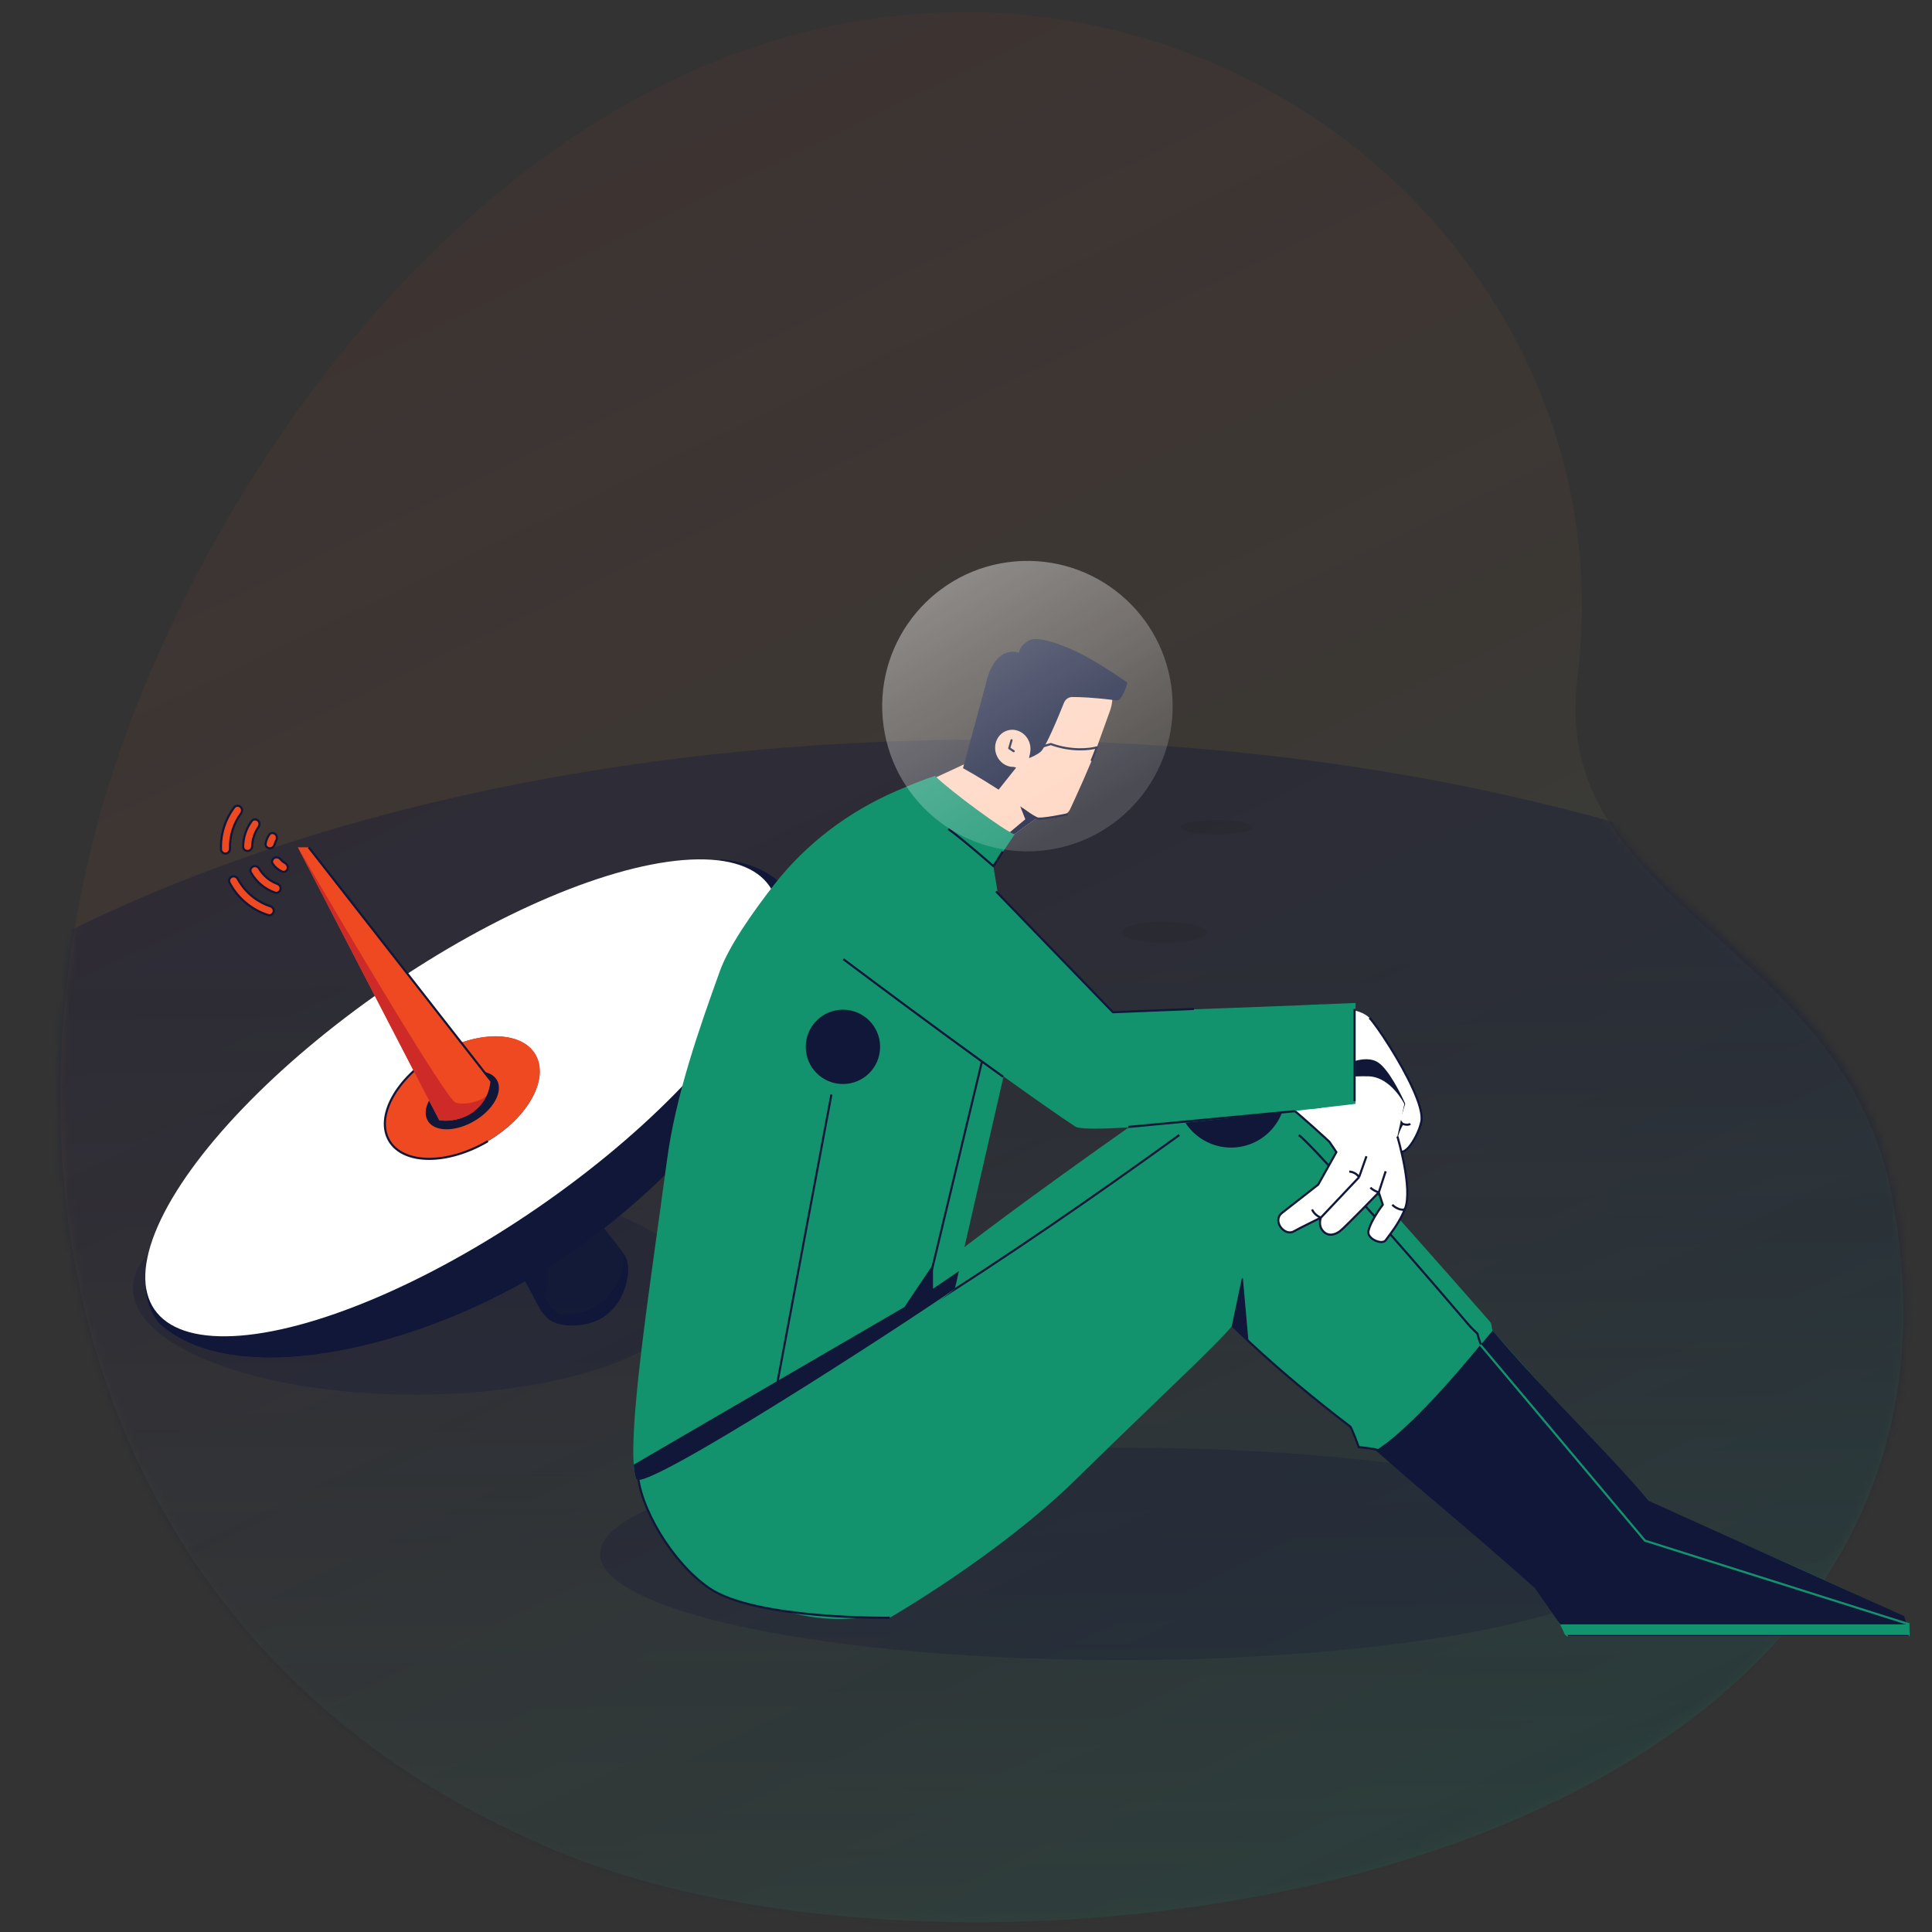 <svg fill="none" height="266" viewBox="0 0 266 266" width="266" xmlns="http://www.w3.org/2000/svg" xmlns:xlink="http://www.w3.org/1999/xlink"><rect x="0" y="0" width="266" height="266" fill="#333333" stroke="none"/><linearGradient id="a" gradientUnits="userSpaceOnUse" x1="214.755" x2="96.98" y1="248.716" y2="4.854"><stop offset="0" stop-color="#13926e" stop-opacity=".15"/><stop offset="1" stop-color="#ef4921" stop-opacity=".05"/></linearGradient><linearGradient id="b" gradientUnits="userSpaceOnUse" x1="135.676" x2="134.761" y1="278.057" y2="132.426"><stop offset="0" stop-color="#101738" stop-opacity=".05"/><stop offset="1" stop-color="#101738" stop-opacity=".35"/></linearGradient><linearGradient id="c" gradientUnits="userSpaceOnUse" x1="135.82" x2="154.697" y1="71.83" y2="109.452"><stop offset="0" stop-color="#fff" stop-opacity=".45"/><stop offset="1" stop-color="#fff" stop-opacity=".15"/></linearGradient><clipPath id="d"><path d="m0 0h266v266h-266z"/></clipPath><mask id="e" height="264" maskUnits="userSpaceOnUse" width="255" x="8" y="1"><path d="m77.684 255.502c-60.647-24.503-79.853-84.331-64.344-142.248 11.543-43.107 51.76-106.336 111.486-111.23 52.609-4.31 97.459 38.97 91.618 90.343-3.612 31.768 36.93 35.658 44.075 70.762 19.22 94.419-122.187 116.876-182.835 92.373z" fill="#c4c4c4"/></mask><g clip-path="url(#d)"><path d="m76.583 254.834c-60.367-25.186-78.896-85.226-62.734-142.965 12.029-42.974 52.956-105.745 112.734-109.965 52.655-3.716 97.013 40.068 90.593 91.371-3.97 31.725 36.525 36.072 43.274 71.255 18.152 94.63-123.5 115.49-183.867 90.303z" fill="url(#a)"/><g mask="url(#e)"><path d="m135.676 297.07c101.975 0 184.643-43.704 184.643-97.615s-82.668-97.615-184.643-97.615c-101.976 0-184.643 43.704-184.643 97.615s82.668 97.615 184.643 97.615z" fill="url(#b)"/><ellipse cx="167.48" cy="113.889" fill="#0b0c0d" fill-opacity=".1" rx="5" ry="1"/><ellipse cx="160.331" cy="128.351" fill="#0b0c0d" fill-opacity=".1" rx="5.85" ry="1.463"/><g fill="#101738"><ellipse cx="57.065" cy="177.393" fill-opacity=".25" rx="38.757" ry="14.625"/><path d="m83.782 180.763c-2.43 2.009-5.179 1.871-6.932 1.469-1.205-.277-2.105-1.196-2.674-2.294l-30.646-59.177h.684v-1.527l41.264 52.823c.623.797 1.046 1.745 1 2.756-.073 1.623-.561 4.185-2.697 5.95z" fill-opacity=".8"/><path clip-rule="evenodd" d="m80.804 167.83c-2.414 2-6.253 5.181-5.532 7.223.244.69.1 1.307-.045 1.924-.268 1.147-.536 2.295 1.685 3.916 1.317.13 2.801.075 4.205-.609 3.285-1.601 4.795-4.133 4.795-7.583 1.512 2.267-.181 7.17-3.188 8.84-2.539 1.411-6.688 1.247-7.597-.451-.557-.572-1.148-1.426-1.702-2.653l-3.077-5.538 11.385-5.846c-.269.23-.585.492-.929.777z" fill-rule="evenodd"/><path d="m20.119 177.502c.191 1.034.565 1.973 1.136 2.802 1.455 2.114 4.034 3.294 7.433 3.632 3.4.337 7.631-.168 12.408-1.436 9.555-2.537 21.31-8.131 33.004-16.179 11.694-8.049 21.117-17.032 26.899-25.051 2.89-4.009 4.873-7.781 5.772-11.077s.717-6.126-.738-8.24c-1.366-1.986-3.725-3.148-6.823-3.561.474.044.936.102 1.385.174 3.555.571 6.287 2.03 7.944 4.436 1.391 2.022 1.797 5.03 1.214 8.692-.583 3.66-2.151 7.962-4.695 12.562-5.085 9.198-14.064 19.574-26.82 28.353-9.155 6.301-20.539 11.108-30.963 13.139-5.212 1.016-10.181 1.337-14.51.805-4.329-.532-8.014-1.916-10.662-4.306-.128-.115-.246-.243-.349-.381-.939-1.258-1.474-2.725-1.635-4.364z" stroke="#101738" stroke-linejoin="round" stroke-width=".146"/><path d="m78.321 170.49c13.223-9.101 20.445-16.965 24.226-22.085-5.312 8.083-13.439 16.723-24.308 24.204-9.155 6.301-20.499 11.108-30.883 13.139-5.192 1.015-10.141 1.336-14.455.804-4.314-.532-7.988-1.916-10.636-4.306-.683-.617-1.184-1.428-1.532-2.325.109.217.231.426.367.624 1.454 2.112 4.305 3.539 8.111 4.245 3.808.706 8.585.693 13.91-.083 10.65-1.554 23.502-6.165 35.2-14.217z" stroke="#101738" stroke-width=".146"/></g><ellipse cx="63.644" cy="151.129" fill="#fff" rx="18.37" ry="51.386" transform="matrix(.567 .824 -.824 .567 152.051 13.018)"/><path d="m67.102 156.989c-2.756 1.626-5.638 2.429-8.065 2.418-2.431-.01-4.377-.833-5.315-2.424-.939-1.592-.718-3.693.448-5.826 1.165-2.129 3.261-4.263 6.017-5.889s5.638-2.429 8.065-2.419c2.431.011 4.377.834 5.315 2.425s.718 3.693-.448 5.825c-1.165 2.13-3.261 4.264-6.017 5.89z" fill="#eb565a" stroke="#101738" stroke-linejoin="round" stroke-width=".293"/><path d="m53.757 156.997c1.851 3.291 7.907 3.177 13.231.06-2.235 1.308-9.966 2.739-12.157-1.008-2.184-3.736 2.612-8.114 5.37-10.82-5.55 3.274-8.395 8.462-6.444 11.768z" fill="#e6182d"/><ellipse cx="63.644" cy="151.129" fill="#ef4921" rx="6.951" ry="11.667" transform="matrix(.508 .861 -.861 .508 161.47 19.521)"/><path d="m67.175 157.115c-5.55 3.274-11.63 3.248-13.581-.058s.967-8.641 6.517-11.915" stroke="#101738" stroke-linejoin="round" stroke-width=".293"/><path d="m65.285 154.267c-1.304.769-2.668 1.149-3.816 1.144-1.15-.005-2.069-.394-2.513-1.146-.443-.751-.34-1.745.212-2.753.551-1.008 1.543-2.018 2.847-2.787s2.668-1.149 3.816-1.144c1.15.005 2.069.394 2.513 1.146.443.751.34 1.744-.212 2.753-.551 1.008-1.543 2.017-2.847 2.787z" fill="#101738" stroke="#101738" stroke-linejoin="round" stroke-width=".146"/><path d="m65.517 152.842c2.162-1.647 2.152-3.963 2.152-3.963l-25.173-32.225h-1.489l19.476 37.58s2.513.53 5.035-1.392z" fill="#ef4921"/><path d="m60.482 154.234s2.513.53 5.035-1.392c.893-.68 1.263-1.148 1.721-2.173-.891.972-3.28 1.568-4.523 1.129-1.243-.439-14.99-23.612-21.708-35.144z" fill="#ce2b28"/><path d="m65.429 153.078c2.162-1.647 2.239-4.199 2.239-4.199l-25.173-32.225" stroke="#101738" stroke-width=".293"/><path clip-rule="evenodd" d="m32.229 111.175c-1.201 1.611-1.877 3.622-1.804 5.763.012.36.334.615.681.574.336-.039.571-.336.561-.663-.051-1.815.521-3.519 1.532-4.893.202-.275.166-.671-.112-.888-.264-.206-.652-.17-.858.107zm-.616 10.368c1.114 2.109 3.021 3.709 5.291 4.44.335.107.676-.097.765-.426.09-.335-.111-.669-.429-.774-1.927-.632-3.546-1.991-4.504-3.779-.158-.294-.52-.434-.834-.29-.31.143-.454.517-.289.829zm3.027-8.487c-.724.995-1.151 2.212-1.163 3.511-.004.37.326.63.675.589.333-.039.562-.329.57-.647.024-.981.345-1.901.882-2.663.195-.277.166-.676-.115-.897-.26-.203-.646-.172-.849.107zm-.085 7.078c.726 1.287 1.902 2.272 3.297 2.76.336.118.678-.092.766-.419.09-.336-.113-.666-.422-.779-1.058-.388-1.953-1.137-2.521-2.111-.165-.283-.523-.426-.838-.28-.309.142-.457.518-.282.829zm2.507-5.208c-.249.363-.42.782-.491 1.231-.063.4.297.681.656.639.32-.037.533-.303.599-.578.04-.166.103-.324.186-.469.162-.283.163-.696-.133-.927-.246-.193-.625-.179-.818.104zm.488 4.004c.32.468.766.838 1.284 1.066.337.149.681-.075.768-.396.091-.341-.122-.658-.393-.804-.211-.113-.398-.268-.548-.455-.192-.238-.537-.389-.854-.243-.305.141-.467.525-.257.832z" fill="#ef4921" fill-rule="evenodd" stroke="#101738" stroke-width=".293"/></g><ellipse cx="154.288" cy="213.939" fill="#101738" fill-opacity=".25" rx="71.663" ry="14.625"/><path d="m99.479 217.612c-5.096-3.374-11.862-11.676-11.974-16.434l38.391-24.06c11.959-9.732 30.855-22.847 35.683-26.22 6.036-4.218 14.083-.001 17.436 2.27 1.604 1.086 13.195 14.075 25.316 27.88l.825.94c.309.354.138.992.448 1.346 7.586 8.653 15.683 17.133 21.023 23.309 0 0 27.944 12.231 34.918 15.722.821.411.623 1.845.623 1.845l-43.493-.84-7.472-10.514s-16.556-10.691-25.8-19.01c-9.141-8.227-14.26-13.039-15.357-12.798-1.097.242-12.99 12.773-17.55 17.185-5.7 5.515-23.062 22.51-31.444 24.132-8.383 1.622-15.202-.536-21.572-4.753z" fill="#13926e"/><path d="m216.022 224.918-4.089-11.735s-9.664-10.172-20.225-16.961c5.952-3.921 10.832-9.415 13.803-13.025 7.871 9.258 15.745 16.59 21.481 23.446l35.169 15.861.737 2.414z" fill="#101738"/><path d="m97.65 218.658c-5.096-3.487-9.76-11.302-9.872-16.22 26.541-13.015 50.545-28.796 74.589-46.16 4.828-3.488 11.141-3.719 16.453 0 1.517 1.062 12.47 13.302 23.485 26.233.274.323.516.407 1.104 1.097.34.4.316 1.326.614 1.676 7.668 9.018 16.23 19.252 22.027 26.182l.62.741 36.228 11.529v1.539h-47.216l-3.749-6.617s-12.064-11.478-22.144-18.962c-.333-.247-2.719-.457-2.719-.457s-.937-2.651-1.195-2.848c-10.468-7.986-16.196-13.88-16.196-13.88-2.193 2.697-11.06 10.878-21.572 21.207s-25.594 19.013-25.594 19.013-18.492.286-24.863-4.073z" fill="#13926e"/><circle fill="#101738" r="7.5" transform="matrix(1 -0 -0 -1 169.5 150.5)"/><path d="m122.513 222.73s-18.492.287-24.863-4.072c-5.096-3.487-9.76-11.302-9.872-16.22 26.541-13.015 50.545-28.796 74.589-46.161m7.312 26.234s5.728 5.894 16.196 13.88c.258.197 1.195 2.848 1.195 2.848s2.386.21 2.719.457c10.08 7.484 22.144 18.962 22.144 18.962m-33.113-62.381c1.517 1.062 12.47 13.303 23.485 26.234.274.323 1.104 1.097 1.104 1.097s.316 1.326.614 1.676c7.946 9.345 16.852 19.996 22.647 26.923l36.228 11.529" stroke="#101738" stroke-width=".293"/><path d="m171.05 176.021-1.371 6.49s.726.747 2.133 2.069z" fill="#101738" stroke="#101738" stroke-width=".146"/><path d="m215.933 225.275-4.59-6.605c-10.237-9.141-13.236-11.296-21.92-18.974 5.393-3.291 14.397-14.534 14.397-14.534s17.229 20.467 22.656 26.954l36.423 11.528-.123 1.631z" fill="#101738"/><path d="m262.899 223.644-36.423-11.528c-5.427-6.487-22.656-26.954-22.656-26.954" stroke="#13926e" stroke-width=".293"/><path d="m262.898 225.106h-47.424l-.641-1.462h48.065z" fill="#13926e"/><path d="m142.73 112.644c-3.789 2.708-9.701 6.935-9.701 6.935l-5.214-12.065 6.215-2.882c1.733-3.99 2.439-9.845 4.86-13.399 2.868-4.211 12.464-1.354 13.976 2.885.444 1.246.391 2.736-.144 4.029l-1.711 4.752c-.452 1.256-1.186 2.99-1.903 4.615-.692 1.568-1.368 3.036-1.758 3.873-.211.455-.603.781-1.051.87-1.138.224-3.265.606-3.569.387z" fill="#ffd2bc"/><path d="m140.713 111.368s1.18.879 2.017 1.276c.418.301 4.282-.534 4.282-.534m-4.557-9.008 2.224-.661c2.82 1.039 5.396.739 6.332.458-.197.549-.448 1.188-.729 1.87" stroke="#101738" stroke-linejoin="round" stroke-miterlimit="10" stroke-width=".293"/><path d="m133.251 119.423 9.479-6.779-2.267-1.634.702 1.786z" fill="#101738"/><path d="m155.153 94.026s-2.783-1.992-5.531-3.498c-3.357-1.84-6.84-2.934-7.961-2.26-1.396.839-1.27 1.678-1.27 1.678-3.608-1.04-4.548 4.08-4.548 4.08l-3.172 11.701s2.145 1.179 4.805 2.895l2.305-2.895s-1.998-.64-1.713-2.127c.389-2.035 1.596-2.92 3.117-2.138 1.036.532.602 2.803.602 2.803s.988-.416 1.444-.817c.698-.615 2.449-4.862 3.182-6.691.205-.512.661-.86 1.192-.862 1.049-.006 3.064.059 6.089.465.772.104 1.459-2.333 1.459-2.333z" fill="#101738"/><path d="m140.391 89.946c-3.608-1.04-4.548 4.08-4.548 4.08l-3.172 11.701s2.145 1.179 4.805 2.895l2.305-2.895s-1.998-.64-1.713-2.127c.389-2.035 1.596-2.92 3.117-2.138 1.036.532.602 2.803.602 2.803s.988-.416 1.444-.817c.698-.615 2.449-4.862 3.182-6.691.205-.512.661-.86 1.192-.862 1.049-.006 3.064.059 6.089.465.772.104 1.459-2.333 1.459-2.333s-2.783-1.992-5.531-3.498c-3.357-1.84-6.84-2.934-7.961-2.26-1.396.839-1.27 1.678-1.27 1.678zm0 0c.243.402.945 1.837 1.27 2.036" stroke="#101738" stroke-width=".146"/><path d="m138.305 105.253c1.188.699 2.66.272 3.289-.955.628-1.226.175-2.787-1.013-3.486-1.187-.699-2.66-.271-3.289.955-.628 1.227-.175 2.787 1.013 3.486z" fill="#ffd2bc"/><path d="m139.27 101.912-.318 1.103.614.411" stroke="#101738" stroke-linecap="round" stroke-linejoin="round" stroke-width=".293"/><path d="m106.552 121.843c4.422-5.686 10.268-10.091 16.88-12.949 1.968-.851 3.866-1.614 5.297-2.068 2.014 2.017 9.826 7.769 10.969 8.044l-2.926 4.387 3.337 20.475-8.638 37.706c-6.629 5.524-43.106 28.326-43.876 26.188-1.645-4.57 2.139-27.987 4.212-43.725 1.195-9.072 4.476-18.332 7.306-26.201 1.206-3.356 4.376-7.917 7.439-11.857z" fill="#13926e"/><circle cx="116.056" cy="144.132" fill="#101738" r="5.119"/><path d="m131.471 177.438c-6.856 4.799-43.106 28.327-43.876 26.188-.169-.469-.281-1.137-.343-1.975l37.272-21.699 3.93-5.843v3.329l3.565-2.422z" fill="#101738"/><path d="m130.557 114.138c1.538 1.024 6.216 5.119 6.216 5.119l1.28-2.011" stroke="#101738" stroke-linejoin="round" stroke-width=".293"/><path d="m193.079 154.723s-3.907-5.272-4.53-4.907c-.624.365-.465.453-.66 1.069l-10.182-10.747c2.009-1.078 4.437-1.319 5.409-1.319 2.285 0 4.301.227 5.433 1.319 1.132 1.093 7.791 11.142 7.142 14.289-.393 1.906-2.429 5.416-3.336 3.696-.618-1.173.724-3.4.724-3.4z" fill="#fff"/><path d="m193.079 154.723s-3.907-5.272-4.53-4.907c-.624.365-.465.453-.66 1.069l-10.182-10.747m15.372 14.585s-1.342 2.227-.724 3.4c.907 1.72 2.943-1.791 3.336-3.696.409-1.984-2.086-6.711-4.27-10.208-1.28-2.05-2.454-3.677-2.872-4.081m4.53 14.585c.244.099.805.238 1.097 0" stroke="#101738" stroke-linejoin="round" stroke-width=".293"/><path d="m193.061 153.34s-3.888-5.352-4.512-4.987c-.623.365-3.133.703-3.328 1.32v-3.066c.945-.51 3.185-1.28 4.584-.287 1.398.992 3.027 4.174 3.666 5.64z" fill="#101738"/><path d="m193.353 152.003s-1.831-3.728-4.948-3.816c-3.901-.111-15.034.988-11.322 3.816 2.011 1.532 5.941 5.188 5.941 5.188l.971 1.431-2.504 4.477s-3.068 2.41-4.962 3.882c-1.443 1.12.371 3.329 1.643 2.535.386-.241 3.689-1.871 3.689-1.871s-.437 1.059.318 1.871c.755.813 1.734.423 2.298 0 .697-.523 5.356-5.344 5.356-5.344l.552 1.694s-1.683 2.189-1.98 3.65c-.211 1.04 1.871 1.935 2.376 1.248.917-1.248 1.933-2.512 2.664-4.341 1.109-2.772-1.05-9.951-1.05-9.951z" fill="#fff"/><path d="m192.395 156.472s2.159 7.179 1.05 9.952m0 0c-.731 1.828-1.747 3.092-2.664 4.34-.505.688-2.587-.207-2.376-1.248.297-1.461 1.98-3.65 1.98-3.65l-.552-1.694m3.612 2.252c-.366.365-1.389-.127-1.747-.558m-1.865-1.694.948-2.911m-.948 2.911s-4.659 4.822-5.356 5.344c-.564.423-1.543.813-2.298 0-.755-.812-.318-1.871-.318-1.871m7.972-3.473c-.285-.091-.912-.354-1.141-.673m-6.831 4.146s3.204-3.393 5.256-5.567m-5.256 5.567s-3.303 1.63-3.689 1.871c-1.272.794-3.086-1.415-1.643-2.535 1.894-1.472 4.962-3.882 4.962-3.882l2.504-4.476-.971-1.431s-3.93-3.657-5.941-5.189m4.778 15.642c-.282-.094-.921-.449-1.213-1.117m6.469-4.45c.397-1.127 1.016-2.884 1.016-2.884m-1.016 2.884c-.253-.408-.765-.738-1.35-.773" stroke="#101738" stroke-linejoin="round" stroke-width=".293"/><path d="m117.394 116.405c2.242-2.54 8.044-3.181 13.528 0l22.304 22.852c4.762 0 26.325-.85 33.409-1.17v13.894c-6.216.686-36.492 4.511-38.62 3.108-8.318-5.485-31.901-23.035-31.901-23.035s-3.23-10.539 1.28-15.649z" fill="#13926e"/><path d="m181.936 152.527v-14.238c-.476.02-.969.04-1.476.061v14.35c.512-.06 1.005-.118 1.476-.173z" fill="#13926e"/><path d="m116.114 132.055s.609.458 1.667 1.25c3.181 2.383 10.426 7.788 17.414 12.845m2.926 2.106c-.962-.689-1.942-1.394-2.926-2.106m0 0-8.066 33.573m10.009-56.992 16.088 16.636 11.151-.457m-9.026 16.248 22.92-2.171m-71.48 38.665 7.678-40.95m72.029-11.792v12.706" stroke="#101738" stroke-linejoin="round" stroke-width=".293"/><circle cx="141.5" cy="97.219" fill="url(#c)" r="20" transform="matrix(.996 -.087 .087 .996 -7.935 12.702)"/></g></svg>